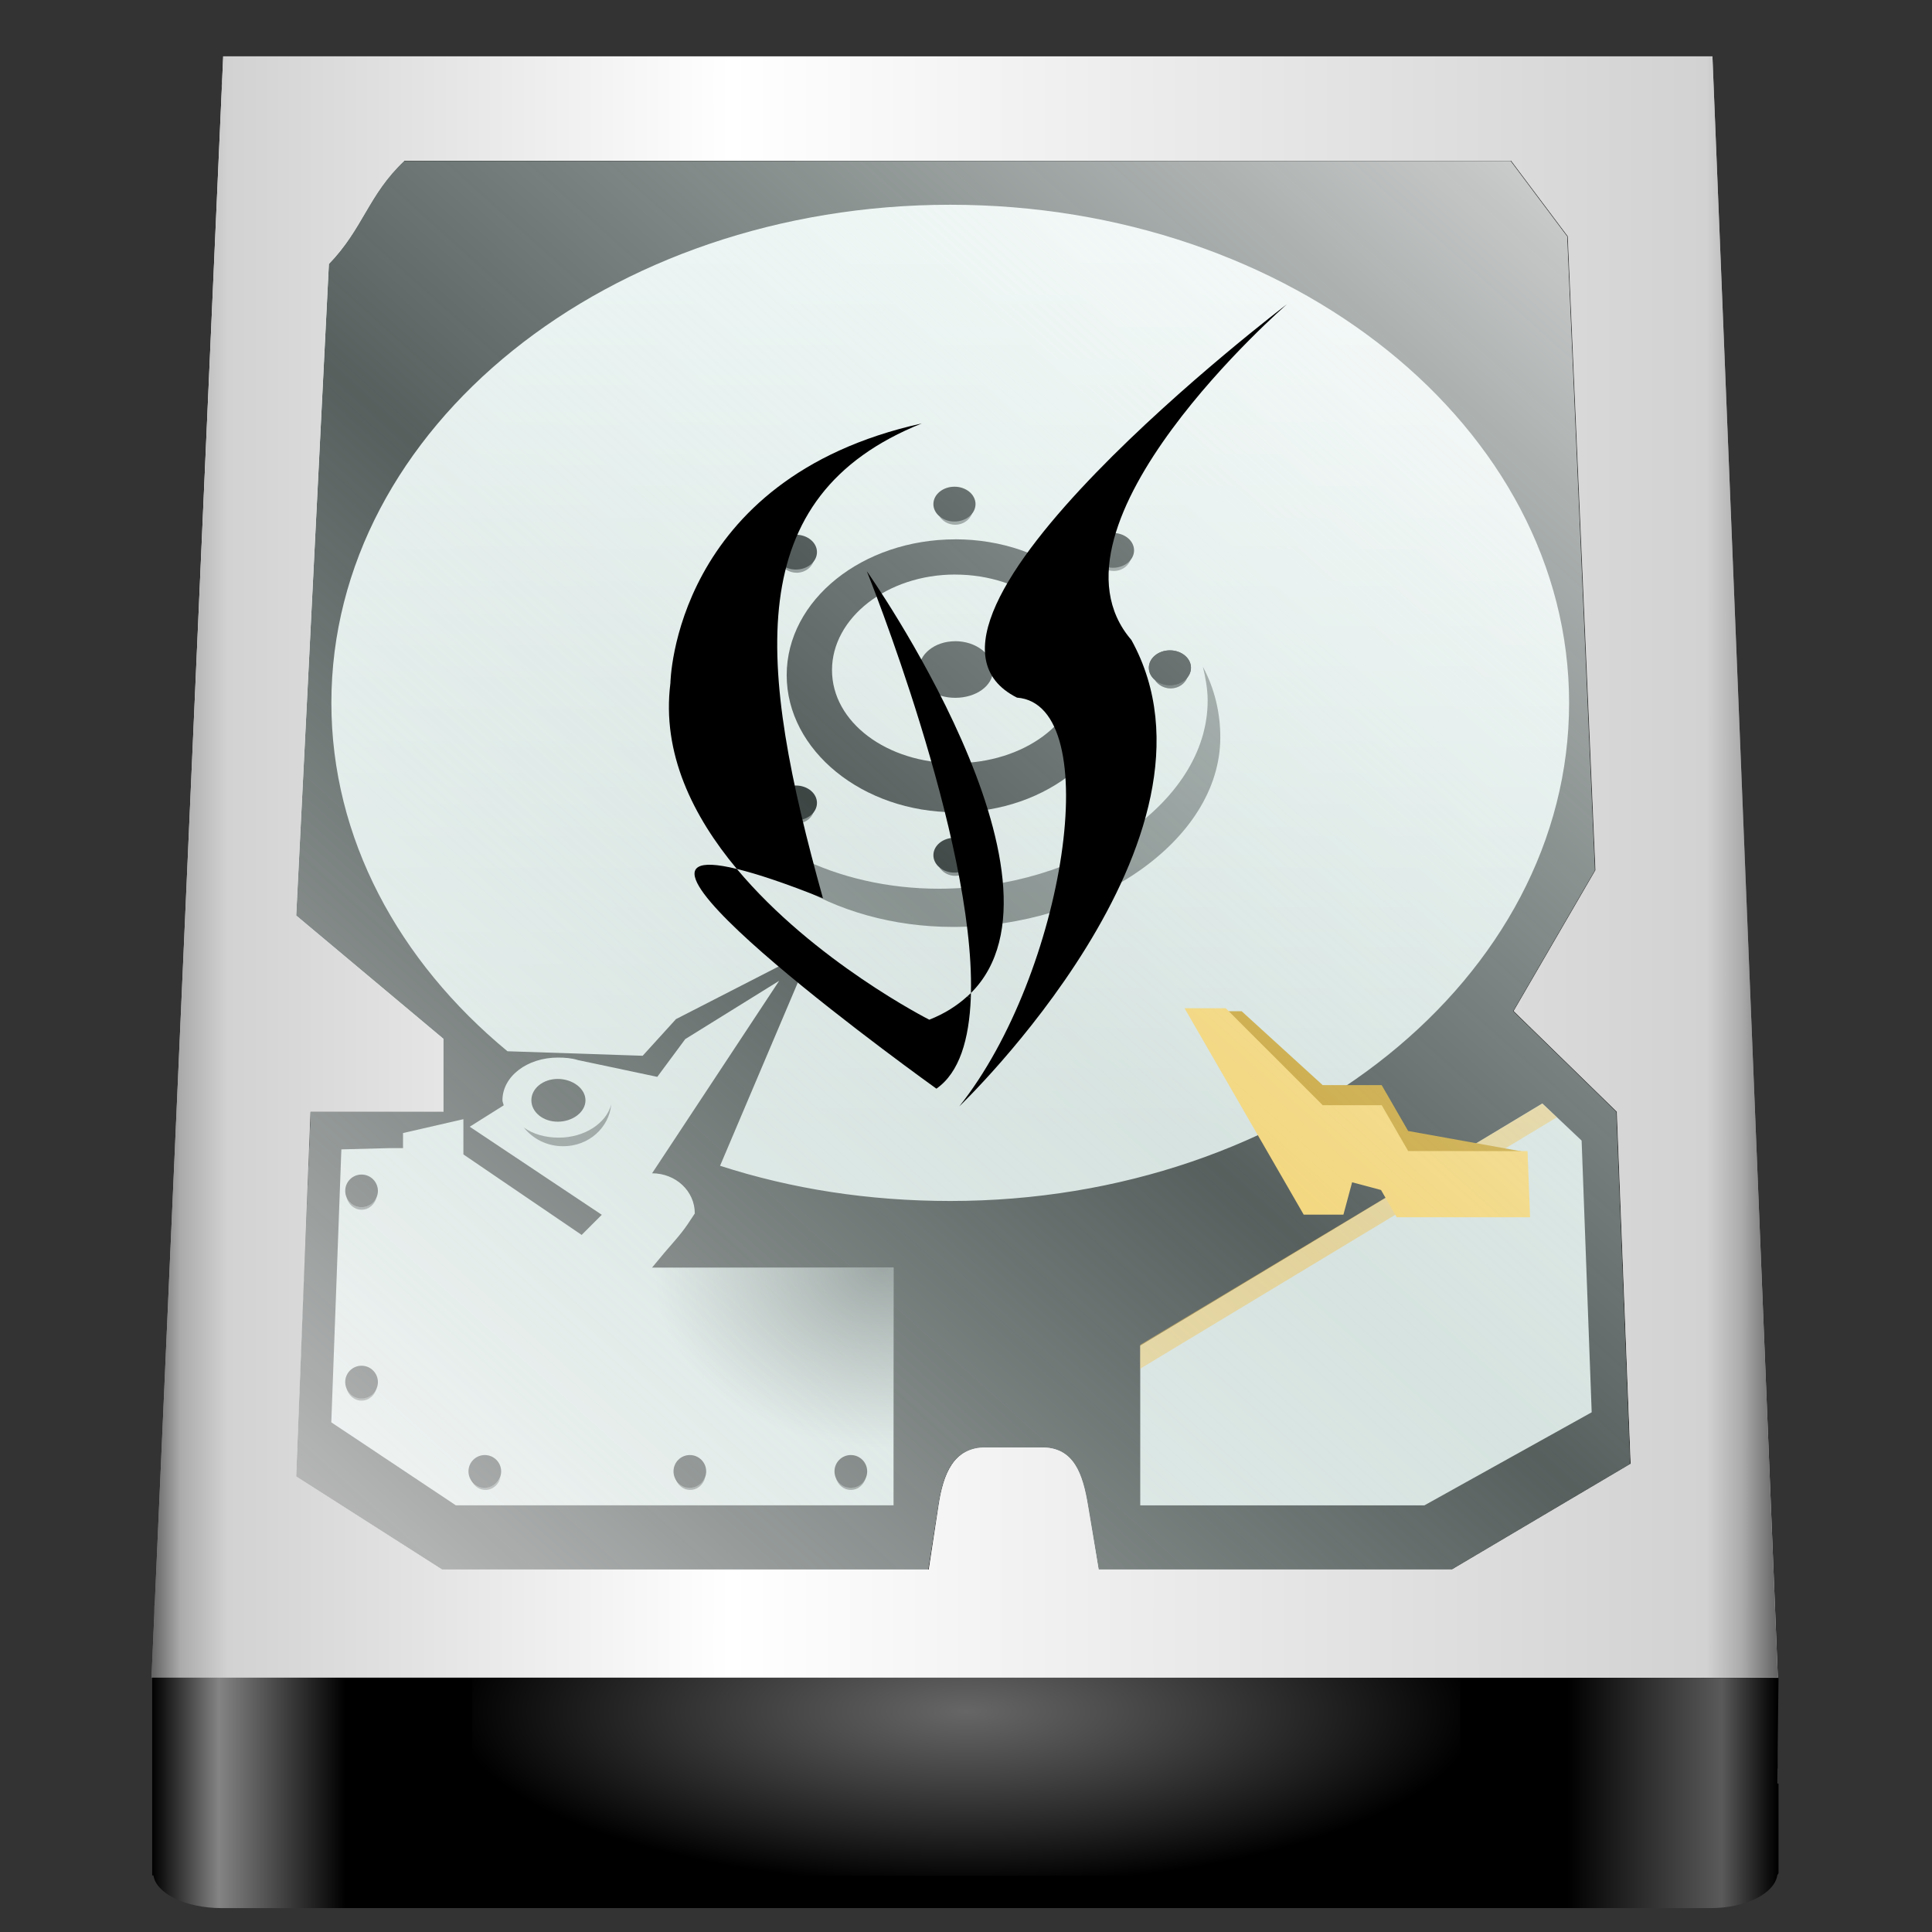 <?xml version="1.0" encoding="UTF-8" standalone="no"?>
<!-- Created with Inkscape (http://www.inkscape.org/) -->

<svg
   xmlns:dc="http://purl.org/dc/elements/1.1/"
   xmlns:cc="http://creativecommons.org/ns#"
   xmlns:rdf="http://www.w3.org/1999/02/22-rdf-syntax-ns#"
   xmlns:svg="http://www.w3.org/2000/svg"
   xmlns="http://www.w3.org/2000/svg"
   xmlns:xlink="http://www.w3.org/1999/xlink"
   xmlns:sodipodi="http://sodipodi.sourceforge.net/DTD/sodipodi-0.dtd"
   xmlns:inkscape="http://www.inkscape.org/namespaces/inkscape"
   width="48"
   height="48"
   id="svg2"
   version="1.1"
   inkscape:version="0.48+devel r11725"
   sodipodi:docname="drive-harddisk-system.svg">
  <rect width="100%" height="100%" fill="#333333" stroke="none"/>
  <defs
     id="defs4">
    <linearGradient
       id="linearGradient4231">
      <stop
         style="stop-color:#dbdcdd;stop-opacity:1;"
         offset="0"
         id="stop4233" />
      <stop
         style="stop-color:#a6a8ab;stop-opacity:1;"
         offset="1"
         id="stop4235" />
    </linearGradient>
    <linearGradient
       id="linearGradient3782">
      <stop
         style="stop-color:#e9e9e9;stop-opacity:1;"
         offset="0"
         id="stop3784" />
      <stop
         style="stop-color:#5d5d5d;stop-opacity:1;"
         offset="1"
         id="stop3786" />
    </linearGradient>
    <linearGradient
       id="linearGradient3774">
      <stop
         id="stop3828"
         offset="0"
         style="stop-color:#554004;stop-opacity:1;" />
      <stop
         style="stop-color:#ffbd00;stop-opacity:1;"
         offset="0.19"
         id="stop3842" />
      <stop
         style="stop-color:#dfaf3d;stop-opacity:1;"
         offset="0.379"
         id="stop3830" />
      <stop
         id="stop3840"
         offset="0.68"
         style="stop-color:#fffbed;stop-opacity:1;" />
      <stop
         style="stop-color:#ffbd00;stop-opacity:1;"
         offset="1"
         id="stop3778" />
    </linearGradient>
    <radialGradient
       inkscape:collect="always"
       xlink:href="#linearGradient3782"
       id="radialGradient3921"
       gradientUnits="userSpaceOnUse"
       gradientTransform="matrix(1.262,0,0,0.695,-101.187,208.956)"
       cx="382.627"
       cy="545.86"
       fx="382.627"
       fy="545.86"
       r="225.357" />
    <linearGradient
       inkscape:collect="always"
       xlink:href="#linearGradient3782"
       id="linearGradient3923"
       gradientUnits="userSpaceOnUse"
       x1="385.214"
       y1="599.872"
       x2="385.214"
       y2="574.832" />
    <linearGradient
       inkscape:collect="always"
       xlink:href="#linearGradient3782"
       id="linearGradient3925"
       gradientUnits="userSpaceOnUse"
       gradientTransform="matrix(1,0,0,-1,0,1180.374)"
       x1="385.214"
       y1="599.872"
       x2="385.214"
       y2="574.832" />
    <linearGradient
       inkscape:collect="always"
       xlink:href="#linearGradient3774"
       id="linearGradient3927"
       gradientUnits="userSpaceOnUse"
       gradientTransform="translate(0.33,-86.368)"
       x1="375.777"
       y1="650.547"
       x2="375.777"
       y2="694.266" />
    <radialGradient
       inkscape:collect="always"
       xlink:href="#linearGradient3782"
       id="radialGradient4375"
       gradientUnits="userSpaceOnUse"
       gradientTransform="matrix(1.262,0,0,0.695,-101.187,208.956)"
       cx="382.627"
       cy="545.86"
       fx="382.627"
       fy="545.86"
       r="225.357" />
    <linearGradient
       inkscape:collect="always"
       xlink:href="#linearGradient4231"
       id="linearGradient4377"
       gradientUnits="userSpaceOnUse"
       x1="397.946"
       y1="474.49"
       x2="397.946"
       y2="133.041" />
    <linearGradient
       inkscape:collect="always"
       xlink:href="#linearGradient3782"
       id="linearGradient4379"
       gradientUnits="userSpaceOnUse"
       x1="385.214"
       y1="599.872"
       x2="385.214"
       y2="574.832" />
    <linearGradient
       inkscape:collect="always"
       xlink:href="#linearGradient3782"
       id="linearGradient4381"
       gradientUnits="userSpaceOnUse"
       gradientTransform="matrix(1,0,0,-1,0,1180.374)"
       x1="385.214"
       y1="599.872"
       x2="385.214"
       y2="574.832" />
    <linearGradient
       inkscape:collect="always"
       xlink:href="#linearGradient3774"
       id="linearGradient4383"
       gradientUnits="userSpaceOnUse"
       gradientTransform="translate(0.33,-86.368)"
       x1="375.777"
       y1="650.547"
       x2="375.777"
       y2="694.266" />
    <radialGradient
       inkscape:collect="always"
       xlink:href="#linearGradient3782"
       id="radialGradient3081"
       gradientUnits="userSpaceOnUse"
       gradientTransform="matrix(1.262,0,0,0.695,-101.187,208.956)"
       cx="382.627"
       cy="545.86"
       fx="382.627"
       fy="545.86"
       r="225.357" />
    <linearGradient
       inkscape:collect="always"
       xlink:href="#linearGradient4231"
       id="linearGradient3083"
       gradientUnits="userSpaceOnUse"
       x1="397.946"
       y1="474.49"
       x2="397.946"
       y2="133.041" />
    <linearGradient
       inkscape:collect="always"
       xlink:href="#linearGradient3782"
       id="linearGradient3085"
       gradientUnits="userSpaceOnUse"
       x1="385.214"
       y1="599.872"
       x2="385.214"
       y2="574.832" />
    <linearGradient
       inkscape:collect="always"
       xlink:href="#linearGradient3782"
       id="linearGradient3087"
       gradientUnits="userSpaceOnUse"
       gradientTransform="matrix(1,0,0,-1,0,1180.374)"
       x1="385.214"
       y1="599.872"
       x2="385.214"
       y2="574.832" />
    <linearGradient
       inkscape:collect="always"
       xlink:href="#linearGradient3774"
       id="linearGradient3089"
       gradientUnits="userSpaceOnUse"
       gradientTransform="translate(0.33,-86.368)"
       x1="375.777"
       y1="650.547"
       x2="375.777"
       y2="694.266" />
    <linearGradient
       inkscape:collect="always"
       xlink:href="#linearGradient4231"
       id="linearGradient3084"
       gradientUnits="userSpaceOnUse"
       gradientTransform="matrix(1.233,0,0,0.974,64.921,1005.797)"
       x1="25.268"
       y1="48.198"
       x2="25.268"
       y2="-1.457" />
    <linearGradient
       inkscape:collect="always"
       xlink:href="#linearGradient4231"
       id="linearGradient3088"
       gradientUnits="userSpaceOnUse"
       gradientTransform="matrix(1.233,0,0,1.233,64.921,996.511)"
       x1="25.068"
       y1="35.562"
       x2="25.068"
       y2="39.327" />
    <linearGradient
       inkscape:collect="always"
       xlink:href="#linearGradient4231"
       id="linearGradient3093"
       gradientUnits="userSpaceOnUse"
       x1="24.898"
       y1="1038.234"
       x2="24.961"
       y2="1044.602"
       gradientTransform="matrix(1.233,0,0,1.233,64.921,-242.878)" />
    <linearGradient
       id="linearGradient6646-4-5-3">
      <stop
         style="stop-color:#e2e8e6;stop-opacity:1;"
         offset="0"
         id="stop6648-3-6-4" />
      <stop
         style="stop-color:#ffffff;stop-opacity:1;"
         offset="1"
         id="stop6650-0-4-5" />
    </linearGradient>
    <linearGradient
       id="linearGradient5027-8">
      <stop
         id="stop5029-2"
         offset="0"
         style="stop-color:#4d4d4d;stop-opacity:1" />
      <stop
         style="stop-color:#ffffff;stop-opacity:1"
         offset="0.401"
         id="stop5035-3" />
      <stop
         id="stop5037-2"
         offset="0.543"
         style="stop-color:#ececec;stop-opacity:1" />
      <stop
         style="stop-color:#747474;stop-opacity:1"
         offset="0.756"
         id="stop5031-7" />
      <stop
         id="stop5033-0"
         offset="1"
         style="stop-color:#d5d5d5;stop-opacity:1" />
    </linearGradient>
    <linearGradient
       id="linearGradient5296-9">
      <stop
         style="stop-color:#626262;stop-opacity:1"
         offset="0"
         id="stop5298-3" />
      <stop
         id="stop5300-5"
         offset="0.401"
         style="stop-color:#a3a3a3;stop-opacity:1" />
      <stop
         style="stop-color:#ececec;stop-opacity:1"
         offset="0.543"
         id="stop5302-2" />
      <stop
         id="stop5304-4"
         offset="0.756"
         style="stop-color:#747474;stop-opacity:1" />
      <stop
         style="stop-color:#d5d5d5;stop-opacity:1"
         offset="1"
         id="stop5306-3" />
    </linearGradient>
    <linearGradient
       id="linearGradient1063">
      <stop
         style="stop-color:#626262;stop-opacity:1"
         offset="0"
         id="stop1065" />
      <stop
         id="stop1067"
         offset="0.401"
         style="stop-color:#a3a3a3;stop-opacity:1" />
      <stop
         style="stop-color:#ececec;stop-opacity:1"
         offset="0.543"
         id="stop1069" />
      <stop
         id="stop1071"
         offset="0.756"
         style="stop-color:#747474;stop-opacity:1" />
      <stop
         style="stop-color:#d5d5d5;stop-opacity:1"
         offset="1"
         id="stop1073" />
    </linearGradient>
    <linearGradient
       id="linearGradient1076">
      <stop
         style="stop-color:#626262;stop-opacity:1"
         offset="0"
         id="stop1078" />
      <stop
         id="stop1080"
         offset="0.401"
         style="stop-color:#a3a3a3;stop-opacity:1" />
      <stop
         style="stop-color:#ececec;stop-opacity:1"
         offset="0.543"
         id="stop1082" />
      <stop
         id="stop1084"
         offset="0.756"
         style="stop-color:#747474;stop-opacity:1" />
      <stop
         style="stop-color:#d5d5d5;stop-opacity:1"
         offset="1"
         id="stop1086" />
    </linearGradient>
    <linearGradient
       id="linearGradient1089">
      <stop
         style="stop-color:#626262;stop-opacity:1"
         offset="0"
         id="stop1091" />
      <stop
         id="stop1093"
         offset="0.401"
         style="stop-color:#a3a3a3;stop-opacity:1" />
      <stop
         style="stop-color:#ececec;stop-opacity:1"
         offset="0.543"
         id="stop1095" />
      <stop
         id="stop1097"
         offset="0.756"
         style="stop-color:#747474;stop-opacity:1" />
      <stop
         style="stop-color:#d5d5d5;stop-opacity:1"
         offset="1"
         id="stop1099" />
    </linearGradient>
    <linearGradient
       id="linearGradient1102">
      <stop
         style="stop-color:#626262;stop-opacity:1"
         offset="0"
         id="stop1104" />
      <stop
         id="stop1106"
         offset="0.401"
         style="stop-color:#a3a3a3;stop-opacity:1" />
      <stop
         style="stop-color:#ececec;stop-opacity:1"
         offset="0.543"
         id="stop1108" />
      <stop
         id="stop1110"
         offset="0.756"
         style="stop-color:#747474;stop-opacity:1" />
      <stop
         style="stop-color:#d5d5d5;stop-opacity:1"
         offset="1"
         id="stop1112" />
    </linearGradient>
    <linearGradient
       id="linearGradient1115">
      <stop
         style="stop-color:#626262;stop-opacity:1"
         offset="0"
         id="stop1117" />
      <stop
         id="stop1119"
         offset="0.401"
         style="stop-color:#a3a3a3;stop-opacity:1" />
      <stop
         style="stop-color:#ececec;stop-opacity:1"
         offset="0.543"
         id="stop1121" />
      <stop
         id="stop1123"
         offset="0.756"
         style="stop-color:#747474;stop-opacity:1" />
      <stop
         style="stop-color:#d5d5d5;stop-opacity:1"
         offset="1"
         id="stop1125" />
    </linearGradient>
    <linearGradient
       id="linearGradient5056-1">
      <stop
         id="stop5058-6"
         offset="0"
         style="stop-color:#5c5c5c;stop-opacity:1" />
      <stop
         id="stop5060-9"
         offset="1"
         style="stop-color:#000000;stop-opacity:1" />
    </linearGradient>
    <linearGradient
       id="linearGradient7342-9">
      <stop
         style="stop-color:#d8d8d8;stop-opacity:0.725"
         offset="0"
         id="stop7344-1" />
      <stop
         style="stop-color:#ffffff;stop-opacity:0"
         offset="1"
         id="stop7346-9" />
    </linearGradient>
    <linearGradient
       id="linearGradient5027">
      <stop
         id="stop5037"
         offset="0"
         style="stop-color:#ffffff;stop-opacity:0.678" />
      <stop
         style="stop-color:#d7f4ee;stop-opacity:0.286"
         offset="0.467"
         id="stop5031" />
      <stop
         id="stop5033"
         offset="1"
         style="stop-color:#ffffff;stop-opacity:0.788" />
    </linearGradient>
    <linearGradient
       inkscape:collect="always"
       xlink:href="#linearGradient5027-8"
       id="linearGradient1144"
       gradientUnits="userSpaceOnUse"
       gradientTransform="matrix(0.874,0,0,0.875,2.874,1005.255)"
       x1="-4.61"
       y1="51.412"
       x2="53.084"
       y2="2.859" />
    <linearGradient
       id="linearGradient1146">
      <stop
         id="stop1148"
         offset="0"
         style="stop-color:#4d4d4d;stop-opacity:1" />
      <stop
         style="stop-color:#ffffff;stop-opacity:1"
         offset="0.401"
         id="stop1150" />
      <stop
         id="stop1152"
         offset="0.543"
         style="stop-color:#ececec;stop-opacity:1" />
      <stop
         style="stop-color:#747474;stop-opacity:1"
         offset="0.756"
         id="stop1154" />
      <stop
         id="stop1156"
         offset="1"
         style="stop-color:#d5d5d5;stop-opacity:1" />
    </linearGradient>
    <linearGradient
       y2="6.562"
       x2="26.312"
       y1="24.083"
       x1="26.312"
       gradientTransform="matrix(1.235,0,0,1.231,-6.245,1002.662)"
       gradientUnits="userSpaceOnUse"
       id="linearGradient4885-1-0"
       xlink:href="#linearGradient6646-4-5-3-3"
       inkscape:collect="always" />
    <linearGradient
       id="linearGradient6646-4-5-3-3">
      <stop
         style="stop-color:#e2e8e6;stop-opacity:1;"
         offset="0"
         id="stop6648-3-6-4-1" />
      <stop
         style="stop-color:#ffffff;stop-opacity:1;"
         offset="1"
         id="stop6650-0-4-5-8" />
    </linearGradient>
    <linearGradient
       y2="2.859"
       x2="53.084"
       y1="51.412"
       x1="-4.61"
       gradientTransform="matrix(0.874,0,0,0.875,2.874,1005.255)"
       gradientUnits="userSpaceOnUse"
       id="linearGradient1448"
       xlink:href="#linearGradient5027-8-4"
       inkscape:collect="always" />
    <linearGradient
       id="linearGradient5027-8-4">
      <stop
         id="stop5029-2-6"
         offset="0"
         style="stop-color:#4d4d4d;stop-opacity:1" />
      <stop
         style="stop-color:#ffffff;stop-opacity:1"
         offset="0.401"
         id="stop5035-3-4" />
      <stop
         id="stop5037-2-8"
         offset="0.543"
         style="stop-color:#ececec;stop-opacity:1" />
      <stop
         style="stop-color:#747474;stop-opacity:1"
         offset="0.756"
         id="stop5031-7-7" />
      <stop
         id="stop5033-0-3"
         offset="1"
         style="stop-color:#d5d5d5;stop-opacity:1" />
    </linearGradient>
    <linearGradient
       inkscape:collect="always"
       xlink:href="#linearGradient5296-9-2"
       id="linearGradient5294-9-5"
       x1="40.215"
       y1="41.279"
       x2="42.977"
       y2="39.026"
       gradientUnits="userSpaceOnUse" />
    <linearGradient
       id="linearGradient5296-9-2">
      <stop
         style="stop-color:#626262;stop-opacity:1"
         offset="0"
         id="stop5298-3-7" />
      <stop
         id="stop5300-5-5"
         offset="0.401"
         style="stop-color:#a3a3a3;stop-opacity:1" />
      <stop
         style="stop-color:#ececec;stop-opacity:1"
         offset="0.543"
         id="stop5302-2-5" />
      <stop
         id="stop5304-4-2"
         offset="0.756"
         style="stop-color:#747474;stop-opacity:1" />
      <stop
         style="stop-color:#d5d5d5;stop-opacity:1"
         offset="1"
         id="stop5306-3-4" />
    </linearGradient>
    <linearGradient
       inkscape:collect="always"
       xlink:href="#linearGradient5296-9-2"
       id="linearGradient5329-3-8"
       gradientUnits="userSpaceOnUse"
       x1="40.215"
       y1="41.279"
       x2="42.977"
       y2="39.026" />
    <linearGradient
       id="linearGradient1214">
      <stop
         style="stop-color:#626262;stop-opacity:1"
         offset="0"
         id="stop1216" />
      <stop
         id="stop1218"
         offset="0.401"
         style="stop-color:#a3a3a3;stop-opacity:1" />
      <stop
         style="stop-color:#ececec;stop-opacity:1"
         offset="0.543"
         id="stop1220" />
      <stop
         id="stop1222"
         offset="0.756"
         style="stop-color:#747474;stop-opacity:1" />
      <stop
         style="stop-color:#d5d5d5;stop-opacity:1"
         offset="1"
         id="stop1224" />
    </linearGradient>
    <linearGradient
       inkscape:collect="always"
       xlink:href="#linearGradient5296-9-2"
       id="linearGradient5352-3-3"
       gradientUnits="userSpaceOnUse"
       x1="40.215"
       y1="41.279"
       x2="42.977"
       y2="39.026" />
    <linearGradient
       id="linearGradient1227">
      <stop
         style="stop-color:#626262;stop-opacity:1"
         offset="0"
         id="stop1229" />
      <stop
         id="stop1231"
         offset="0.401"
         style="stop-color:#a3a3a3;stop-opacity:1" />
      <stop
         style="stop-color:#ececec;stop-opacity:1"
         offset="0.543"
         id="stop1233" />
      <stop
         id="stop1235"
         offset="0.756"
         style="stop-color:#747474;stop-opacity:1" />
      <stop
         style="stop-color:#d5d5d5;stop-opacity:1"
         offset="1"
         id="stop1237" />
    </linearGradient>
    <linearGradient
       inkscape:collect="always"
       xlink:href="#linearGradient5296-9-2"
       id="linearGradient5364-6-5"
       gradientUnits="userSpaceOnUse"
       x1="40.215"
       y1="41.279"
       x2="42.977"
       y2="39.026" />
    <linearGradient
       id="linearGradient1240">
      <stop
         style="stop-color:#626262;stop-opacity:1"
         offset="0"
         id="stop1242" />
      <stop
         id="stop1244"
         offset="0.401"
         style="stop-color:#a3a3a3;stop-opacity:1" />
      <stop
         style="stop-color:#ececec;stop-opacity:1"
         offset="0.543"
         id="stop1246" />
      <stop
         id="stop1248"
         offset="0.756"
         style="stop-color:#747474;stop-opacity:1" />
      <stop
         style="stop-color:#d5d5d5;stop-opacity:1"
         offset="1"
         id="stop1250" />
    </linearGradient>
    <linearGradient
       inkscape:collect="always"
       xlink:href="#linearGradient5296-9-2"
       id="linearGradient5374-2-2"
       gradientUnits="userSpaceOnUse"
       x1="40.215"
       y1="41.279"
       x2="42.977"
       y2="39.026" />
    <linearGradient
       id="linearGradient1253">
      <stop
         style="stop-color:#626262;stop-opacity:1"
         offset="0"
         id="stop1255" />
      <stop
         id="stop1257"
         offset="0.401"
         style="stop-color:#a3a3a3;stop-opacity:1" />
      <stop
         style="stop-color:#ececec;stop-opacity:1"
         offset="0.543"
         id="stop1259" />
      <stop
         id="stop1261"
         offset="0.756"
         style="stop-color:#747474;stop-opacity:1" />
      <stop
         style="stop-color:#d5d5d5;stop-opacity:1"
         offset="1"
         id="stop1263" />
    </linearGradient>
    <linearGradient
       inkscape:collect="always"
       xlink:href="#linearGradient5296-9-2"
       id="linearGradient5384-4-8"
       gradientUnits="userSpaceOnUse"
       x1="40.215"
       y1="41.279"
       x2="42.977"
       y2="39.026" />
    <linearGradient
       id="linearGradient1266">
      <stop
         style="stop-color:#626262;stop-opacity:1"
         offset="0"
         id="stop1268" />
      <stop
         id="stop1270"
         offset="0.401"
         style="stop-color:#a3a3a3;stop-opacity:1" />
      <stop
         style="stop-color:#ececec;stop-opacity:1"
         offset="0.543"
         id="stop1272" />
      <stop
         id="stop1274"
         offset="0.756"
         style="stop-color:#747474;stop-opacity:1" />
      <stop
         style="stop-color:#d5d5d5;stop-opacity:1"
         offset="1"
         id="stop1276" />
    </linearGradient>
    <linearGradient
       inkscape:collect="always"
       xlink:href="#linearGradient7983"
       id="linearGradient1238"
       x1="3.778"
       y1="1048.498"
       x2="44.236"
       y2="1048.498"
       gradientUnits="userSpaceOnUse"
       gradientTransform="matrix(0.998,0,0,1,0.006,-1004.362)" />
    <linearGradient
       id="linearGradient7983">
      <stop
         id="stop7985"
         offset="0"
         style="stop-color:#000000;stop-opacity:1;" />
      <stop
         style="stop-color:#848484;stop-opacity:1;"
         offset="0.041"
         id="stop7987" />
      <stop
         id="stop7989"
         offset="0.119"
         style="stop-color:#000000;stop-opacity:1;" />
      <stop
         style="stop-color:#000000;stop-opacity:1;"
         offset="0.871"
         id="stop7991" />
      <stop
         id="stop7993"
         offset="0.966"
         style="stop-color:#5a5a5a;stop-opacity:1;" />
      <stop
         id="stop7995"
         offset="1"
         style="stop-color:#000000;stop-opacity:1;" />
    </linearGradient>
    <radialGradient
       inkscape:collect="always"
       xlink:href="#linearGradient7342-9-6"
       id="radialGradient5421-1-2"
       cx="23.618"
       cy="1040.072"
       fx="23.618"
       fy="1040.072"
       r="20.229"
       gradientTransform="matrix(0.628,2.2279777e-7,-7.5827983e-8,0.214,9.172,824.306)"
       gradientUnits="userSpaceOnUse" />
    <linearGradient
       id="linearGradient7342-9-6">
      <stop
         style="stop-color:#d8d8d8;stop-opacity:0.725"
         offset="0"
         id="stop7344-1-4" />
      <stop
         style="stop-color:#ffffff;stop-opacity:0"
         offset="1"
         id="stop7346-9-6" />
    </linearGradient>
    <radialGradient
       r="5.688"
       fy="31.279"
       fx="21.517"
       cy="31.279"
       cx="21.517"
       gradientTransform="matrix(1,0,0,0.788,0.389,1011.188)"
       gradientUnits="userSpaceOnUse"
       id="radialGradient1338-3"
       xlink:href="#linearGradient5445-7-9"
       inkscape:collect="always" />
    <linearGradient
       inkscape:collect="always"
       id="linearGradient5445-7-9">
      <stop
         style="stop-color:#000000;stop-opacity:1;"
         offset="0"
         id="stop5447-3-4" />
      <stop
         style="stop-color:#000000;stop-opacity:0;"
         offset="1"
         id="stop5449-9-0" />
    </linearGradient>
    <linearGradient
       gradientTransform="translate(0,1004.362)"
       inkscape:collect="always"
       xlink:href="#linearGradient5027-6"
       id="linearGradient1603-7"
       x1="8.677"
       y1="38.774"
       x2="39.75"
       y2="4.25"
       gradientUnits="userSpaceOnUse" />
    <linearGradient
       id="linearGradient5027-6">
      <stop
         id="stop5037-5"
         offset="0"
         style="stop-color:#ffffff;stop-opacity:0.678" />
      <stop
         style="stop-color:#d7f4ee;stop-opacity:0.286"
         offset="0.467"
         id="stop5031-0" />
      <stop
         id="stop5033-07"
         offset="1"
         style="stop-color:#ffffff;stop-opacity:0.788" />
    </linearGradient>
    <linearGradient
       inkscape:collect="always"
       xlink:href="#linearGradient1264"
       id="linearGradient1230"
       x1="3.764"
       y1="1025.902"
       x2="44.17"
       y2="1025.902"
       gradientUnits="userSpaceOnUse" />
    <linearGradient
       id="linearGradient1264">
      <stop
         style="stop-color:#626262;stop-opacity:1;"
         offset="0"
         id="stop1266" />
      <stop
         id="stop1302"
         offset="0.018"
         style="stop-color:#ababab;stop-opacity:1;" />
      <stop
         id="stop1304"
         offset="0.047"
         style="stop-color:#d2d2d2;stop-opacity:1" />
      <stop
         id="stop1306"
         offset="0.356"
         style="stop-color:#ffffff;stop-opacity:1" />
      <stop
         style="stop-color:#d2d2d2;stop-opacity:1"
         offset="0.956"
         id="stop1308" />
      <stop
         id="stop1310"
         offset="0.978"
         style="stop-color:#ababab;stop-opacity:1;" />
      <stop
         style="stop-color:#626262;stop-opacity:1;"
         offset="1"
         id="stop1278" />
    </linearGradient>
    <linearGradient
       y2="1025.902"
       x2="44.17"
       y1="1025.902"
       x1="3.764"
       gradientUnits="userSpaceOnUse"
       id="linearGradient1388"
       xlink:href="#linearGradient1264"
       inkscape:collect="always" />
  </defs>
  <sodipodi:namedview
     id="base"
     pagecolor="#ffffff"
     bordercolor="#666666"
     borderopacity="1.0"
     inkscape:pageopacity="0.0"
     inkscape:pageshadow="2"
     inkscape:zoom="4"
     inkscape:cx="-14.594273"
     inkscape:cy="17.895739"
     inkscape:document-units="px"
     inkscape:current-layer="layer1"
     showgrid="false"
     inkscape:window-width="1366"
     inkscape:window-height="746"
     inkscape:window-x="0"
     inkscape:window-y="0"
     inkscape:window-maximized="1" />
  <g
     inkscape:label="Capa 1"
     inkscape:groupmode="layer"
     id="layer1"
     transform="translate(0,-1004.362)">
    <g
       id="g1109"
       transform="translate(0,1.7382813e-5)">
      <rect
         rx="0"
         ry="0"
         y="1004.362"
         x="0"
         height="48"
         width="48"
         id="rect4385-9"
         style="opacity:0.97;fill:none;stroke:none" />
      <rect
         rx="0"
         ry="0"
         y="1004.362"
         x="0"
         height="48"
         width="48"
         id="rect4385-0"
         style="opacity:0.97;fill:none;stroke:none" />
      <path
         sodipodi:nodetypes="ccccc"
         inkscape:connector-curvature="0"
         id="path6707-4-2"
         d="m 3.781,1048.297 40.399,0 -1.771,-42.531 L 5.535,1005.771 Z"
         style="fill:#242424;fill-opacity:1;stroke:none;display:inline" />
      <path
         sodipodi:nodetypes="sscccccssssssssssssssssssccccsscccccccccccccccccccssssscccccccsssssssssssssssssssssssss"
         inkscape:connector-curvature="0"
         id="path6837-2-0"
         d="m 23.608,1009.449 c -8.486,0 -15.375,5.535 -15.375,12.375 0,3.365 1.673,6.424 4.375,8.656 l 3.359,0.112 0.827,-0.91 3.377,-1.732 -2.281,5.375 c 1.771,0.574 3.693,0.875 5.719,0.875 8.486,0 15.375,-5.535 15.375,-12.375 C 38.983,1014.984 32.093,1009.449 23.608,1009.449 z m 0.125,8.312 c 2.303,0 4.156,1.505 4.156,3.375 0,1.869 -1.854,3.406 -4.156,3.406 -2.303,0 -4.188,-1.537 -4.188,-3.406 C 19.545,1019.267 21.43,1017.762 23.733,1017.762 z m 0,0.875 c -1.698,0 -3.062,1.081 -3.062,2.375 0,1.294 1.364,2.312 3.062,2.312 1.698,0 3.094,-1.018 3.094,-2.312 C 26.826,1019.717 25.431,1018.637 23.733,1018.637 z m 0,1.656 c 0.514,0 0.938,0.327 0.938,0.719 0,0.392 -0.423,0.688 -0.938,0.688 -0.514,0 -0.906,-0.295 -0.906,-0.688 C 22.826,1020.62 23.218,1020.293 23.733,1020.293 z m -4.375,8.438 -2.333,1.448 -0.695,0.938 -1.972,-0.417 c -0.156,-0.049 -0.322,-0.062 -0.5,-0.062 -0.757,0 -1.375,0.465 -1.375,1.062 0,0.043 0.025,0.083 0.031,0.125 l -0.844,0.531 3.281,2.188 -0.5,0.5 -2.938,-2 0,-0.875 -1.5,0.344 0,0.375 -0.344,0 -1.188,0.031 -0.25,6.781 3.094,2.062 10.875,0 0,-5.906 -6,0 0.312,-0.375 c 0.43,-0.496 0.461,-0.525 0.75,-0.969 C 17.264,1033.954 16.788,1033.512 16.201,1033.512 z m -5.5,2.438 c 0.369,0 0.688,0.239 0.688,0.531 0,0.292 -0.318,0.531 -0.688,0.531 -0.369,0 -0.656,-0.239 -0.656,-0.531 C 13.201,1031.407 13.488,1031.168 13.858,1031.168 z m 24.461,0.609 -9.99,6.016 0,3.969 7.06,0 4.156,-2.312 L 39.295,1032.699 z m -29.336,1.766 c 0.224,0 0.406,0.182 0.406,0.406 0,0.224 -0.182,0.406 -0.406,0.406 -0.224,0 -0.406,-0.182 -0.406,-0.406 C 8.576,1033.725 8.758,1033.543 8.983,1033.543 z m 0,4.75 c 0.224,0 0.406,0.182 0.406,0.406 0,0.224 -0.182,0.406 -0.406,0.406 -0.224,0 -0.406,-0.182 -0.406,-0.406 C 8.576,1038.475 8.758,1038.293 8.983,1038.293 z m 3.062,2.219 c 0.224,0 0.406,0.182 0.406,0.406 0,0.224 -0.182,0.406 -0.406,0.406 -0.224,0 -0.406,-0.182 -0.406,-0.406 C 11.639,1040.693 11.821,1040.512 12.045,1040.512 z m 5.094,0 c 0.224,0 0.406,0.182 0.406,0.406 0,0.224 -0.182,0.406 -0.406,0.406 -0.224,0 -0.406,-0.182 -0.406,-0.406 C 16.733,1040.693 16.914,1040.512 17.139,1040.512 z m 4,0 c 0.224,0 0.406,0.182 0.406,0.406 0,0.224 -0.182,0.406 -0.406,0.406 -0.224,0 -0.406,-0.182 -0.406,-0.406 C 20.733,1040.693 20.914,1040.512 21.139,1040.512 Z"
         style="opacity:0.94;fill:url(#linearGradient4885-1-0);fill-opacity:1;fill-rule:evenodd;stroke:none;display:inline" />
      <path
         sodipodi:nodetypes="ccccccccccccccssssccccccccc"
         inkscape:connector-curvature="0"
         id="path5022-1-4"
         d="m 5.545,1005.762 -1.781,40.281 40.406,0 L 42.545,1005.762 z m 4.5,2.594 27.5,0 1.406,1.875 0.688,15.75 -2.031,3.5 2.562,2.5 0.344,8.75 -4.438,2.625 -8.781,0 -0.265,-1.594 c -0.13,-0.78 -0.35,-1.438 -1.141,-1.438 l -1.406,0 c -0.791,0 -1.044,0.655 -1.163,1.438 l -0.243,1.594 -12.094,0 -3.625,-2.312 0.354,-9.062 3.303,0 0,-1.812 -3.656,-3.062 0.812,-16.188 C 9.025,1010.037 9.146,1009.201 10.045,1008.355 Z"
         style="fill:url(#linearGradient1448);fill-opacity:1;stroke:none;display:inline" />
      <path
         sodipodi:nodetypes="ccccc"
         inkscape:connector-curvature="0"
         id="path5089-8-5"
         d="m 28.328,1037.771 9.988,-5.989 0.365,0.338 -10.355,6.248 C 28.324,1038.169 28.327,1037.969 28.328,1037.771 Z"
         style="fill:#ffaa00;fill-opacity:0.439;stroke:none" />
      <path
         inkscape:connector-curvature="0"
         id="path5091-1-1"
         d="m 8.608,1034.105 c 0.044,0.174 0.187,0.312 0.375,0.312 0.188,0 0.331,-0.138 0.375,-0.312 -0.061,0.144 -0.208,0.25 -0.375,0.25 C 8.816,1034.355 8.669,1034.25 8.608,1034.105 Z"
         style="fill:#000000;fill-opacity:0.526;stroke:none" />
      <path
         inkscape:connector-curvature="0"
         style="fill:#000000;fill-opacity:0.526;stroke:none"
         d="m 8.608,1038.848 c 0.044,0.174 0.187,0.312 0.375,0.312 0.188,0 0.331,-0.138 0.375,-0.312 -0.061,0.144 -0.208,0.25 -0.375,0.25 C 8.816,1039.098 8.669,1038.992 8.608,1038.848 Z"
         id="path5096-1-0" />
      <path
         id="path5098-7-1"
         d="m 11.686,1041.066 c 0.044,0.174 0.187,0.312 0.375,0.312 0.188,0 0.331,-0.138 0.375,-0.312 -0.061,0.144 -0.208,0.25 -0.375,0.25 C 11.894,1041.316 11.747,1041.211 11.686,1041.066 Z"
         style="fill:#000000;fill-opacity:0.526;stroke:none"
         inkscape:connector-curvature="0" />
      <path
         inkscape:connector-curvature="0"
         style="fill:#000000;fill-opacity:0.526;stroke:none"
         d="m 16.772,1041.066 c 0.044,0.174 0.187,0.312 0.375,0.312 0.188,0 0.331,-0.138 0.375,-0.312 -0.061,0.144 -0.208,0.25 -0.375,0.25 C 16.98,1041.316 16.833,1041.211 16.772,1041.066 Z"
         id="path5100-2-1" />
      <path
         id="path5102-4-9"
         d="m 20.764,1041.066 c 0.044,0.174 0.187,0.312 0.375,0.312 0.188,0 0.331,-0.138 0.375,-0.312 -0.061,0.144 -0.208,0.25 -0.375,0.25 C 20.972,1041.316 20.825,1041.211 20.764,1041.066 Z"
         style="fill:#000000;fill-opacity:0.526;stroke:none"
         inkscape:connector-curvature="0" />
      <path
         inkscape:connector-curvature="0"
         id="path5118-2-5"
         d="m 14.398,1030.668 c 0.1,0.032 0.186,0.093 0.271,0.142 C 14.585,1030.756 14.497,1030.701 14.398,1030.668 z m 0.786,1.139 c -0.123,0.463 -0.662,0.819 -1.301,0.819 -0.34,0 -0.633,-0.087 -0.867,-0.249 0.223,0.278 0.569,0.463 0.976,0.463 C 14.632,1032.839 15.129,1032.378 15.185,1031.807 Z"
         style="fill:#000000;fill-opacity:0.526;stroke:none" />
      <path
         sodipodi:nodetypes="csscssc"
         inkscape:connector-curvature="0"
         id="path5123-7-6"
         d="m 29.886,1020.928 c 0.065,0.272 0.118,0.554 0.118,0.84 0,2.595 -3.244,4.674 -6.676,4.674 -2.561,0 -4.777,-1.139 -5.729,-2.812 0.58,2.141 3.078,3.761 6.082,3.761 3.432,0 6.637,-2.115 6.637,-4.711 C 30.318,1022.06 30.175,1021.47 29.886,1020.928 Z"
         style="fill:#000000;fill-opacity:0.526;stroke:none" />
      <g
         transform="matrix(1,0,0,0.859,0.389,143.889)"
         id="g5140-1-2">
        <path
           style="fill:#000000;fill-opacity:0.526;stroke:none"
           d="m 18.464,1021.198 c -0.083,0.173 -0.268,0.297 -0.493,0.297 -0.127,0 -0.248,-0.047 -0.34,-0.111 0.08,0.141 0.224,0.241 0.391,0.241 C 18.256,1021.624 18.436,1021.435 18.464,1021.198 Z"
           id="path5128-8-2"
           inkscape:connector-curvature="0" />
        <path
           sodipodi:type="arc"
           style="fill:#000000;fill-opacity:1;stroke:none"
           id="path5132-2-2"
           sodipodi:cx="15.78125"
           sodipodi:cy="16.3125"
           sodipodi:rx="0.84375"
           sodipodi:ry="0.8125"
           d="m 16.625,16.312 c 0,0.449 -0.378,0.812 -0.844,0.812 -0.466,0 -0.844,-0.364 -0.844,-0.812 0,-0.449 0.378,-0.812 0.844,-0.812 C 16.247,15.5 16.625,15.864 16.625,16.312 Z"
           transform="matrix(0.62,0,0,0.62,8.22,1010.915)" />
      </g>
      <g
         id="g5144-4-7"
         transform="matrix(1,0,0,0.859,11.062,143.889)">
        <path
           inkscape:connector-curvature="0"
           id="path5146-6-6"
           d="m 18.464,1021.198 c -0.083,0.173 -0.268,0.297 -0.493,0.297 -0.127,0 -0.248,-0.047 -0.34,-0.111 0.08,0.141 0.224,0.241 0.391,0.241 C 18.256,1021.624 18.436,1021.435 18.464,1021.198 Z"
           style="fill:#000000;fill-opacity:0.526;stroke:none" />
        <path
           transform="matrix(0.62,0,0,0.62,8.22,1010.915)"
           d="m 16.625,16.312 c 0,0.449 -0.378,0.812 -0.844,0.812 -0.466,0 -0.844,-0.364 -0.844,-0.812 0,-0.449 0.378,-0.812 0.844,-0.812 C 16.247,15.5 16.625,15.864 16.625,16.312 Z"
           sodipodi:ry="0.8125"
           sodipodi:rx="0.84375"
           sodipodi:cy="16.3125"
           sodipodi:cx="15.78125"
           id="path5148-4-8"
           style="fill:#000000;fill-opacity:1;stroke:none"
           sodipodi:type="arc" />
      </g>
      <g
         id="g5150-0-7"
         transform="matrix(1,0,0,0.859,0.389,143.889)">
        <path
           inkscape:connector-curvature="0"
           id="path5152-7-2"
           d="m 18.464,1021.198 c -0.083,0.173 -0.268,0.297 -0.493,0.297 -0.127,0 -0.248,-0.047 -0.34,-0.111 0.08,0.141 0.224,0.241 0.391,0.241 C 18.256,1021.624 18.436,1021.435 18.464,1021.198 Z"
           style="fill:#000000;fill-opacity:0.526;stroke:none" />
        <path
           transform="matrix(0.62,0,0,0.62,8.22,1010.915)"
           d="m 16.625,16.312 c 0,0.449 -0.378,0.812 -0.844,0.812 -0.466,0 -0.844,-0.364 -0.844,-0.812 0,-0.449 0.378,-0.812 0.844,-0.812 C 16.247,15.5 16.625,15.864 16.625,16.312 Z"
           sodipodi:ry="0.8125"
           sodipodi:rx="0.84375"
           sodipodi:cy="16.3125"
           sodipodi:cx="15.78125"
           id="path5154-8-3"
           style="fill:#000000;fill-opacity:1;stroke:none"
           sodipodi:type="arc" />
      </g>
      <g
         transform="matrix(1,0,0,0.859,11.062,143.889)"
         id="g5156-8-1">
        <path
           style="fill:#000000;fill-opacity:0.526;stroke:none"
           d="m 18.464,1021.198 c -0.083,0.173 -0.268,0.297 -0.493,0.297 -0.127,0 -0.248,-0.047 -0.34,-0.111 0.08,0.141 0.224,0.241 0.391,0.241 C 18.256,1021.624 18.436,1021.435 18.464,1021.198 Z"
           id="path5158-9-2"
           inkscape:connector-curvature="0" />
        <path
           sodipodi:type="arc"
           style="fill:#000000;fill-opacity:1;stroke:none"
           id="path5160-9-6"
           sodipodi:cx="15.78125"
           sodipodi:cy="16.3125"
           sodipodi:rx="0.84375"
           sodipodi:ry="0.8125"
           d="m 16.625,16.312 c 0,0.449 -0.378,0.812 -0.844,0.812 -0.466,0 -0.844,-0.364 -0.844,-0.812 0,-0.449 0.378,-0.812 0.844,-0.812 C 16.247,15.5 16.625,15.864 16.625,16.312 Z"
           transform="matrix(0.62,0,0,0.62,8.22,1010.915)" />
      </g>
      <g
         id="g5192-7-9"
         transform="matrix(1,0,0,0.859,5.709,139.823)">
        <path
           inkscape:connector-curvature="0"
           id="path5194-2-7"
           d="m 18.464,1021.198 c -0.083,0.173 -0.268,0.297 -0.493,0.297 -0.127,0 -0.248,-0.047 -0.34,-0.111 0.08,0.141 0.224,0.241 0.391,0.241 C 18.256,1021.624 18.436,1021.435 18.464,1021.198 Z"
           style="fill:#000000;fill-opacity:0.526;stroke:none" />
        <path
           transform="matrix(0.62,0,0,0.62,8.22,1010.915)"
           d="m 16.625,16.312 c 0,0.449 -0.378,0.812 -0.844,0.812 -0.466,0 -0.844,-0.364 -0.844,-0.812 0,-0.449 0.378,-0.812 0.844,-0.812 C 16.247,15.5 16.625,15.864 16.625,16.312 Z"
           sodipodi:ry="0.8125"
           sodipodi:rx="0.84375"
           sodipodi:cy="16.3125"
           sodipodi:cx="15.78125"
           id="path5196-8-4"
           style="fill:#000000;fill-opacity:1;stroke:none"
           sodipodi:type="arc" />
      </g>
      <g
         transform="matrix(1,0,0,0.859,5.709,148.546)"
         id="g5198-2-2">
        <path
           style="fill:#000000;fill-opacity:0.526;stroke:none"
           d="m 18.464,1021.198 c -0.083,0.173 -0.268,0.297 -0.493,0.297 -0.127,0 -0.248,-0.047 -0.34,-0.111 0.08,0.141 0.224,0.241 0.391,0.241 C 18.256,1021.624 18.436,1021.435 18.464,1021.198 Z"
           id="path5200-9-6"
           inkscape:connector-curvature="0" />
        <path
           sodipodi:type="arc"
           style="fill:#000000;fill-opacity:1;stroke:none"
           id="path5202-4-8"
           sodipodi:cx="15.78125"
           sodipodi:cy="16.3125"
           sodipodi:rx="0.84375"
           sodipodi:ry="0.8125"
           d="m 16.625,16.312 c 0,0.449 -0.378,0.812 -0.844,0.812 -0.466,0 -0.844,-0.364 -0.844,-0.812 0,-0.449 0.378,-0.812 0.844,-0.812 C 16.247,15.5 16.625,15.864 16.625,16.312 Z"
           transform="matrix(0.62,0,0,0.62,8.22,1010.915)" />
      </g>
      <g
         id="g5204-1-2"
         transform="matrix(1,0,0,0.859,9.648,140.972)">
        <path
           inkscape:connector-curvature="0"
           id="path5206-7-7"
           d="m 18.464,1021.198 c -0.083,0.173 -0.268,0.297 -0.493,0.297 -0.127,0 -0.248,-0.047 -0.34,-0.111 0.08,0.141 0.224,0.241 0.391,0.241 C 18.256,1021.624 18.436,1021.435 18.464,1021.198 Z"
           style="fill:#000000;fill-opacity:0.526;stroke:none" />
        <path
           transform="matrix(0.62,0,0,0.62,8.22,1010.915)"
           d="m 16.625,16.312 c 0,0.449 -0.378,0.812 -0.844,0.812 -0.466,0 -0.844,-0.364 -0.844,-0.812 0,-0.449 0.378,-0.812 0.844,-0.812 C 16.247,15.5 16.625,15.864 16.625,16.312 Z"
           sodipodi:ry="0.8125"
           sodipodi:rx="0.84375"
           sodipodi:cy="16.3125"
           sodipodi:cx="15.78125"
           id="path5208-8-2"
           style="fill:#000000;fill-opacity:1;stroke:none"
           sodipodi:type="arc" />
      </g>
      <g
         transform="matrix(1,0,0,0.859,1.77,147.247)"
         id="g5210-5-5">
        <path
           style="fill:#000000;fill-opacity:0.526;stroke:none"
           d="m 18.464,1021.198 c -0.083,0.173 -0.268,0.297 -0.493,0.297 -0.127,0 -0.248,-0.047 -0.34,-0.111 0.08,0.141 0.224,0.241 0.391,0.241 C 18.256,1021.624 18.436,1021.435 18.464,1021.198 Z"
           id="path5212-8-4"
           inkscape:connector-curvature="0" />
        <path
           sodipodi:type="arc"
           style="fill:#000000;fill-opacity:1;stroke:none"
           id="path5214-6-7"
           sodipodi:cx="15.78125"
           sodipodi:cy="16.3125"
           sodipodi:rx="0.84375"
           sodipodi:ry="0.8125"
           d="m 16.625,16.312 c 0,0.449 -0.378,0.812 -0.844,0.812 -0.466,0 -0.844,-0.364 -0.844,-0.812 0,-0.449 0.378,-0.812 0.844,-0.812 C 16.247,15.5 16.625,15.864 16.625,16.312 Z"
           transform="matrix(0.62,0,0,0.62,8.22,1010.915)" />
      </g>
      <g
         transform="matrix(1,0,0,0.859,1.77,141.016)"
         id="g5216-8-6">
        <path
           style="fill:#000000;fill-opacity:0.526;stroke:none"
           d="m 18.464,1021.198 c -0.083,0.173 -0.268,0.297 -0.493,0.297 -0.127,0 -0.248,-0.047 -0.34,-0.111 0.08,0.141 0.224,0.241 0.391,0.241 C 18.256,1021.624 18.436,1021.435 18.464,1021.198 Z"
           id="path5218-0-6"
           inkscape:connector-curvature="0" />
        <path
           sodipodi:type="arc"
           style="fill:#000000;fill-opacity:1;stroke:none"
           id="path5220-5-1"
           sodipodi:cx="15.78125"
           sodipodi:cy="16.3125"
           sodipodi:rx="0.84375"
           sodipodi:ry="0.8125"
           d="m 16.625,16.312 c 0,0.449 -0.378,0.812 -0.844,0.812 -0.466,0 -0.844,-0.364 -0.844,-0.812 0,-0.449 0.378,-0.812 0.844,-0.812 C 16.247,15.5 16.625,15.864 16.625,16.312 Z"
           transform="matrix(0.62,0,0,0.62,8.22,1010.915)" />
      </g>
      <g
         id="g5222-3-7"
         transform="matrix(1,0,0,0.859,9.648,147.247)">
        <path
           inkscape:connector-curvature="0"
           id="path5224-6-6"
           d="m 18.464,1021.198 c -0.083,0.173 -0.268,0.297 -0.493,0.297 -0.127,0 -0.248,-0.047 -0.34,-0.111 0.08,0.141 0.224,0.241 0.391,0.241 C 18.256,1021.624 18.436,1021.435 18.464,1021.198 Z"
           style="fill:#000000;fill-opacity:0.526;stroke:none" />
        <path
           transform="matrix(0.62,0,0,0.62,8.22,1010.915)"
           d="m 16.625,16.312 c 0,0.449 -0.378,0.812 -0.844,0.812 -0.466,0 -0.844,-0.364 -0.844,-0.812 0,-0.449 0.378,-0.812 0.844,-0.812 C 16.247,15.5 16.625,15.864 16.625,16.312 Z"
           sodipodi:ry="0.8125"
           sodipodi:rx="0.84375"
           sodipodi:cy="16.3125"
           sodipodi:cx="15.78125"
           id="path5226-9-6"
           style="fill:#000000;fill-opacity:1;stroke:none"
           sodipodi:type="arc" />
      </g>
      <path
         sodipodi:nodetypes="ccccccccccccc"
         style="fill:#c88c00;fill-opacity:1;stroke:none"
         d="m 37.92,1034.105 -3.219,0 -0.391,-0.678 -0.718,-0.192 -0.216,0.804 -0.987,0 -2.563,-4.553 1.023,0 2.012,1.835 1.466,0 0.658,1.14 L 37.858,1032.977 Z"
         id="path5230-0-6"
         inkscape:connector-curvature="0" />
      <path
         inkscape:connector-curvature="0"
         id="path5228-9-0"
         d="m 38.014,1034.605 -3.312,0 -0.391,-0.678 -0.718,-0.192 -0.216,0.804 -0.987,0 -2.96,-5.128 1.023,0 2.409,2.409 1.466,0 0.658,1.14 L 37.951,1032.961 Z"
         style="fill:#ffcb52;fill-opacity:1;stroke:none" />
      <g
         transform="translate(0.919,-0.257)"
         id="g5331-7-0">
        <path
           style="fill:#000000;fill-opacity:0.38;stroke:none"
           d="m 40.29,1044.643 c -0.006,0.04 -0.027,0.084 -0.027,0.125 0,0.57 0.66,1.031 1.453,1.031 0.794,0 1.426,-0.462 1.426,-1.031 0,-0.041 -0.02,-0.085 -0.027,-0.125 -0.084,0.512 -0.663,0.906 -1.399,0.906 C 40.98,1045.55 40.374,1045.156 40.29,1044.643 Z"
           id="path5309-2-0"
           inkscape:connector-curvature="0" />
        <path
           sodipodi:type="arc"
           style="fill:url(#linearGradient5294-9-5);fill-opacity:1;stroke:none"
           id="path5236-3-9"
           sodipodi:cx="41.706402"
           sodipodi:cy="40.21875"
           sodipodi:rx="1.6685976"
           sodipodi:ry="1.03125"
           d="m 43.375,40.219 c 0,0.57 -0.747,1.031 -1.669,1.031 -0.922,0 -1.669,-0.462 -1.669,-1.031 0,-0.57 0.747,-1.031 1.669,-1.031 C 42.628,39.188 43.375,39.649 43.375,40.219 Z"
           transform="matrix(0.861,0,0,1,5.787,1004.362)" />
        <path
           transform="matrix(0.345,0,0,0.379,27.314,1029.305)"
           d="m 43.375,40.219 c 0,0.57 -0.747,1.031 -1.669,1.031 -0.922,0 -1.669,-0.462 -1.669,-1.031 0,-0.57 0.747,-1.031 1.669,-1.031 C 42.628,39.188 43.375,39.649 43.375,40.219 Z"
           sodipodi:ry="1.03125"
           sodipodi:rx="1.6685976"
           sodipodi:cy="40.21875"
           sodipodi:cx="41.706402"
           id="path5284-6-7"
           style="fill:#1a1a1a;fill-opacity:1;stroke:none"
           sodipodi:type="arc" />
      </g>
      <g
         transform="translate(-36.425,-0.257)"
         id="g5324-8-8">
        <path
           inkscape:connector-curvature="0"
           id="path5318-6-6"
           d="m 40.29,1044.643 c -0.006,0.04 -0.027,0.084 -0.027,0.125 0,0.57 0.66,1.031 1.453,1.031 0.794,0 1.426,-0.462 1.426,-1.031 0,-0.041 -0.02,-0.085 -0.027,-0.125 -0.084,0.512 -0.663,0.906 -1.399,0.906 C 40.98,1045.55 40.374,1045.156 40.29,1044.643 Z"
           style="fill:#000000;fill-opacity:0.38;stroke:none" />
        <path
           transform="matrix(0.861,0,0,1,5.787,1004.362)"
           d="m 43.375,40.219 c 0,0.57 -0.747,1.031 -1.669,1.031 -0.922,0 -1.669,-0.462 -1.669,-1.031 0,-0.57 0.747,-1.031 1.669,-1.031 C 42.628,39.188 43.375,39.649 43.375,40.219 Z"
           sodipodi:ry="1.03125"
           sodipodi:rx="1.6685976"
           sodipodi:cy="40.21875"
           sodipodi:cx="41.706402"
           id="path5320-3-9"
           style="fill:url(#linearGradient5329-3-8);fill-opacity:1;stroke:none"
           sodipodi:type="arc" />
        <path
           sodipodi:type="arc"
           style="fill:#1a1a1a;fill-opacity:1;stroke:none"
           id="path5322-6-3"
           sodipodi:cx="41.706402"
           sodipodi:cy="40.21875"
           sodipodi:rx="1.6685976"
           sodipodi:ry="1.03125"
           d="m 43.375,40.219 c 0,0.57 -0.747,1.031 -1.669,1.031 -0.922,0 -1.669,-0.462 -1.669,-1.031 0,-0.57 0.747,-1.031 1.669,-1.031 C 42.628,39.188 43.375,39.649 43.375,40.219 Z"
           transform="matrix(0.345,0,0,0.379,27.314,1029.305)" />
      </g>
      <g
         id="g5336-6-9"
         transform="matrix(0.588,0,0,0.588,17.527,412.134)">
        <path
           inkscape:connector-curvature="0"
           id="path5338-2-1"
           d="m 40.29,1044.643 c -0.006,0.04 -0.027,0.084 -0.027,0.125 0,0.57 0.66,1.031 1.453,1.031 0.794,0 1.426,-0.462 1.426,-1.031 0,-0.041 -0.02,-0.085 -0.027,-0.125 -0.084,0.512 -0.663,0.906 -1.399,0.906 C 40.98,1045.55 40.374,1045.156 40.29,1044.643 Z"
           style="fill:#000000;fill-opacity:0.38;stroke:none" />
        <path
           transform="matrix(0.861,0,0,1,5.787,1004.362)"
           d="m 43.375,40.219 c 0,0.57 -0.747,1.031 -1.669,1.031 -0.922,0 -1.669,-0.462 -1.669,-1.031 0,-0.57 0.747,-1.031 1.669,-1.031 C 42.628,39.188 43.375,39.649 43.375,40.219 Z"
           sodipodi:ry="1.03125"
           sodipodi:rx="1.6685976"
           sodipodi:cy="40.21875"
           sodipodi:cx="41.706402"
           id="path5340-7-1"
           style="fill:url(#linearGradient5352-3-3);fill-opacity:1;stroke:none"
           sodipodi:type="arc" />
        <path
           sodipodi:type="arc"
           style="fill:#1a1a1a;fill-opacity:1;stroke:none"
           id="path5342-6-8"
           sodipodi:cx="41.706402"
           sodipodi:cy="40.21875"
           sodipodi:rx="1.6685976"
           sodipodi:ry="1.03125"
           d="m 43.375,40.219 c 0,0.57 -0.747,1.031 -1.669,1.031 -0.922,0 -1.669,-0.462 -1.669,-1.031 0,-0.57 0.747,-1.031 1.669,-1.031 C 42.628,39.188 43.375,39.649 43.375,40.219 Z"
           transform="matrix(0.345,0,0,0.379,27.314,1029.305)" />
      </g>
      <g
         transform="matrix(0.588,0,0,0.588,-18.598,412.134)"
         id="g5356-5-0">
        <path
           style="fill:#000000;fill-opacity:0.38;stroke:none"
           d="m 40.29,1044.643 c -0.006,0.04 -0.027,0.084 -0.027,0.125 0,0.57 0.66,1.031 1.453,1.031 0.794,0 1.426,-0.462 1.426,-1.031 0,-0.041 -0.02,-0.085 -0.027,-0.125 -0.084,0.512 -0.663,0.906 -1.399,0.906 C 40.98,1045.55 40.374,1045.156 40.29,1044.643 Z"
           id="path5358-6-5"
           inkscape:connector-curvature="0" />
        <path
           sodipodi:type="arc"
           style="fill:url(#linearGradient5364-6-5);fill-opacity:1;stroke:none"
           id="path5360-8-1"
           sodipodi:cx="41.706402"
           sodipodi:cy="40.21875"
           sodipodi:rx="1.6685976"
           sodipodi:ry="1.03125"
           d="m 43.375,40.219 c 0,0.57 -0.747,1.031 -1.669,1.031 -0.922,0 -1.669,-0.462 -1.669,-1.031 0,-0.57 0.747,-1.031 1.669,-1.031 C 42.628,39.188 43.375,39.649 43.375,40.219 Z"
           transform="matrix(0.861,0,0,1,5.787,1004.362)" />
        <path
           transform="matrix(0.345,0,0,0.379,27.314,1029.305)"
           d="m 43.375,40.219 c 0,0.57 -0.747,1.031 -1.669,1.031 -0.922,0 -1.669,-0.462 -1.669,-1.031 0,-0.57 0.747,-1.031 1.669,-1.031 C 42.628,39.188 43.375,39.649 43.375,40.219 Z"
           sodipodi:ry="1.03125"
           sodipodi:rx="1.6685976"
           sodipodi:cy="40.21875"
           sodipodi:cx="41.706402"
           id="path5362-6-9"
           style="fill:#1a1a1a;fill-opacity:1;stroke:none"
           sodipodi:type="arc" />
      </g>
      <g
         transform="matrix(0.457,0,0,0.457,22.593,529.13)"
         id="g5366-2-5">
        <path
           style="fill:#000000;fill-opacity:0.38;stroke:none"
           d="m 40.29,1044.643 c -0.006,0.04 -0.027,0.084 -0.027,0.125 0,0.57 0.66,1.031 1.453,1.031 0.794,0 1.426,-0.462 1.426,-1.031 0,-0.041 -0.02,-0.085 -0.027,-0.125 -0.084,0.512 -0.663,0.906 -1.399,0.906 C 40.98,1045.55 40.374,1045.156 40.29,1044.643 Z"
           id="path5368-9-5"
           inkscape:connector-curvature="0" />
        <path
           sodipodi:type="arc"
           style="fill:url(#linearGradient5374-2-2);fill-opacity:1;stroke:none"
           id="path5370-4-6"
           sodipodi:cx="41.706402"
           sodipodi:cy="40.21875"
           sodipodi:rx="1.6685976"
           sodipodi:ry="1.03125"
           d="m 43.375,40.219 c 0,0.57 -0.747,1.031 -1.669,1.031 -0.922,0 -1.669,-0.462 -1.669,-1.031 0,-0.57 0.747,-1.031 1.669,-1.031 C 42.628,39.188 43.375,39.649 43.375,40.219 Z"
           transform="matrix(0.861,0,0,1,5.787,1004.362)" />
        <path
           transform="matrix(0.345,0,0,0.379,27.314,1029.305)"
           d="m 43.375,40.219 c 0,0.57 -0.747,1.031 -1.669,1.031 -0.922,0 -1.669,-0.462 -1.669,-1.031 0,-0.57 0.747,-1.031 1.669,-1.031 C 42.628,39.188 43.375,39.649 43.375,40.219 Z"
           sodipodi:ry="1.03125"
           sodipodi:rx="1.6685976"
           sodipodi:cy="40.21875"
           sodipodi:cx="41.706402"
           id="path5372-0-7"
           style="fill:#1a1a1a;fill-opacity:1;stroke:none"
           sodipodi:type="arc" />
      </g>
      <g
         id="g5376-7-2"
         transform="matrix(0.457,0,0,0.457,-12.894,529.13)">
        <path
           inkscape:connector-curvature="0"
           id="path5378-2-2"
           d="m 40.29,1044.643 c -0.006,0.04 -0.027,0.084 -0.027,0.125 0,0.57 0.66,1.031 1.453,1.031 0.794,0 1.426,-0.462 1.426,-1.031 0,-0.041 -0.02,-0.085 -0.027,-0.125 -0.084,0.512 -0.663,0.906 -1.399,0.906 C 40.98,1045.55 40.374,1045.156 40.29,1044.643 Z"
           style="fill:#000000;fill-opacity:0.38;stroke:none" />
        <path
           transform="matrix(0.861,0,0,1,5.787,1004.362)"
           d="m 43.375,40.219 c 0,0.57 -0.747,1.031 -1.669,1.031 -0.922,0 -1.669,-0.462 -1.669,-1.031 0,-0.57 0.747,-1.031 1.669,-1.031 C 42.628,39.188 43.375,39.649 43.375,40.219 Z"
           sodipodi:ry="1.03125"
           sodipodi:rx="1.6685976"
           sodipodi:cy="40.21875"
           sodipodi:cx="41.706402"
           id="path5380-8-7"
           style="fill:url(#linearGradient5384-4-8);fill-opacity:1;stroke:none"
           sodipodi:type="arc" />
        <path
           sodipodi:type="arc"
           style="fill:#1a1a1a;fill-opacity:1;stroke:none"
           id="path5382-5-8"
           sodipodi:cx="41.706402"
           sodipodi:cy="40.21875"
           sodipodi:rx="1.6685976"
           sodipodi:ry="1.03125"
           d="m 43.375,40.219 c 0,0.57 -0.747,1.031 -1.669,1.031 -0.922,0 -1.669,-0.462 -1.669,-1.031 0,-0.57 0.747,-1.031 1.669,-1.031 C 42.628,39.188 43.375,39.649 43.375,40.219 Z"
           transform="matrix(0.345,0,0,0.379,27.314,1029.305)" />
      </g>
      <path
         inkscape:connector-curvature="0"
         id="path6742-4-9"
         transform="translate(0,1004.362)"
         d="m 3.781,41.656 0,4.938 0.031,0 c 0.067,0.452 0.805,0.812 1.688,0.812 l 37,0 c 0.878,0 1.583,-0.364 1.656,-0.812 0.004,-0.025 0.031,-0.037 0.031,-0.062 l 0,-0.844 0,-0.5 0,-0.875 -0.031,0 0.031,-2.625 L 3.781,41.656 Z"
         style="fill:url(#linearGradient1238);fill-opacity:1;stroke:none;display:inline" />
      <path
         style="opacity:0.651;fill:url(#radialGradient5421-1-2);fill-opacity:1;stroke:none;display:inline"
         d="m 11.733,1046.034 0.004,4.929 24.542,0 L 36.281,1046.047 Z"
         id="path5419-3-8"
         inkscape:connector-curvature="0"
         sodipodi:nodetypes="ccccc" />
      <path
         sodipodi:nodetypes="ccccccccc"
         inkscape:connector-curvature="0"
         id="path5423-8-8"
         d="m 10.826,1033.355 0,2.062 5.732,3.31 5.643,3.27 0,-6.142 -6.008,0 -1.772,-0.827 L 11.44,1033.034 Z"
         style="opacity:0.507;fill:url(#radialGradient1338-3);fill-opacity:1;stroke:none" />
      <path
         id="rect1586-7"
         d="m 10.031,1008.362 c -0.899,0.846 -1.02,1.682 -1.875,2.562 l -0.812,16.188 3.656,3.062 0,1.812 -3.281,0 -0.375,9.062 3.625,2.312 12.094,0 0.25,-1.594 c 0.119,-0.782 0.365,-1.438 1.156,-1.438 l 1.406,0 c 0.791,0 1.026,0.657 1.156,1.438 l 0.25,1.594 8.781,0 4.438,-2.625 -0.344,-8.75 -2.562,-2.5 2.031,-3.5 -0.688,-15.75 -1.406,-1.875 L 10.031,1008.362 Z"
         style="fill:url(#linearGradient1603-7);fill-opacity:1;stroke:none"
         inkscape:connector-curvature="0" />
      <path
         style="fill:url(#linearGradient1388);fill-opacity:1;stroke:none;display:inline"
         d="m 5.545,1005.762 -1.781,40.281 40.406,0 L 42.545,1005.762 z m 4.5,2.594 27.5,0 1.406,1.875 0.688,15.75 -2.031,3.5 2.562,2.5 0.344,8.75 -4.438,2.625 -8.781,0 -0.265,-1.594 c -0.13,-0.78 -0.35,-1.438 -1.141,-1.438 l -1.406,0 c -0.791,0 -1.044,0.655 -1.163,1.438 l -0.243,1.594 -12.094,0 -3.625,-2.312 0.354,-9.062 3.303,0 0,-1.812 -3.656,-3.062 0.812,-16.188 C 9.025,1010.037 9.146,1009.201 10.045,1008.355 Z"
         id="path1590-6"
         inkscape:connector-curvature="0"
         sodipodi:nodetypes="ccccccccccccccssssccccccccc" />
    </g>
    <g
       style="fill:#000000;fill-opacity:1"
       inkscape:export-ydpi="300"
       inkscape:export-xdpi="300"
       transform="matrix(0.093,0,0,0.088,-49.798,952.326)"
       id="g3096">
      <path
         inkscape:connector-curvature="0"
         style="fill:#000000;fill-opacity:1;stroke:none"
         d="M 598.031,570.812 C 628.368,538.88 570.219,451.719 570.219,451.719 570.219,451.719 599.031,527.232 598.031,570.812 Z"
         id="path3098"
         transform="translate(196.812,300.865)" />
      <path
         inkscape:connector-curvature="0"
         style="fill:#000000;fill-opacity:1;stroke:none"
         d="m 597.094,571.719 0.906,0.5 c 0.018,-0.463 0.02,-0.935 0.031,-1.406 C 597.735,571.124 597.407,571.418 597.094,571.719 Z"
         id="path3100"
         transform="translate(196.812,300.865)" />
      <path
         inkscape:connector-curvature="0"
         style="fill:#000000;fill-opacity:1;stroke:none"
         d="m 535.5,535.781 c -43.689,-11.323 53.312,62.031 53.312,62.031 6.174,-4.567 8.737,-13.92 9.188,-25.594 l -0.906,-0.5 c -2.736,2.631 -6.051,4.907 -10.188,6.625 C 586.906,578.344 556.111,561.876 535.5,535.781 Z"
         id="path3102"
         transform="translate(196.812,300.865)" />
      <path
         inkscape:connector-curvature="0"
         style="fill:#000000;fill-opacity:1;stroke:none"
         d="m 535.625,535.812 -0.156,-0.062 c 0.009,0.011 0.022,0.02 0.031,0.031 C 535.536,535.79 535.588,535.803 535.625,535.812 Z"
         id="path3104"
         transform="translate(196.812,300.865)" />
      <path
         inkscape:connector-curvature="0"
         style="fill:#000000;fill-opacity:1;stroke:none"
         d="M 584.906,410 C 518.469,425.542 517.75,483.312 517.75,483.312 c -2.377,19.801 6.047,37.649 17.719,52.438 l 0.156,0.062 c 5.442,1.421 12.643,3.917 22.875,8.25 C 541.103,478.137 536.36,430.594 584.906,410 Z"
         id="path3106"
         transform="translate(196.812,300.865)" />
      <path
         inkscape:connector-curvature="0"
         id="path3108"
         d="m 837.703,771.994 c 29.201,55.84 -45.966,131.676 -45.966,131.676 28.101,-37.3 39.474,-113.46 15.407,-115.396 C 767.298,767.044 879.296,677.188 879.296,677.188 879.296,677.188 811.301,739.542 837.703,771.994 Z"
         style="fill:#000000;fill-opacity:1;stroke:none" />
    </g>
  </g>
</svg>
